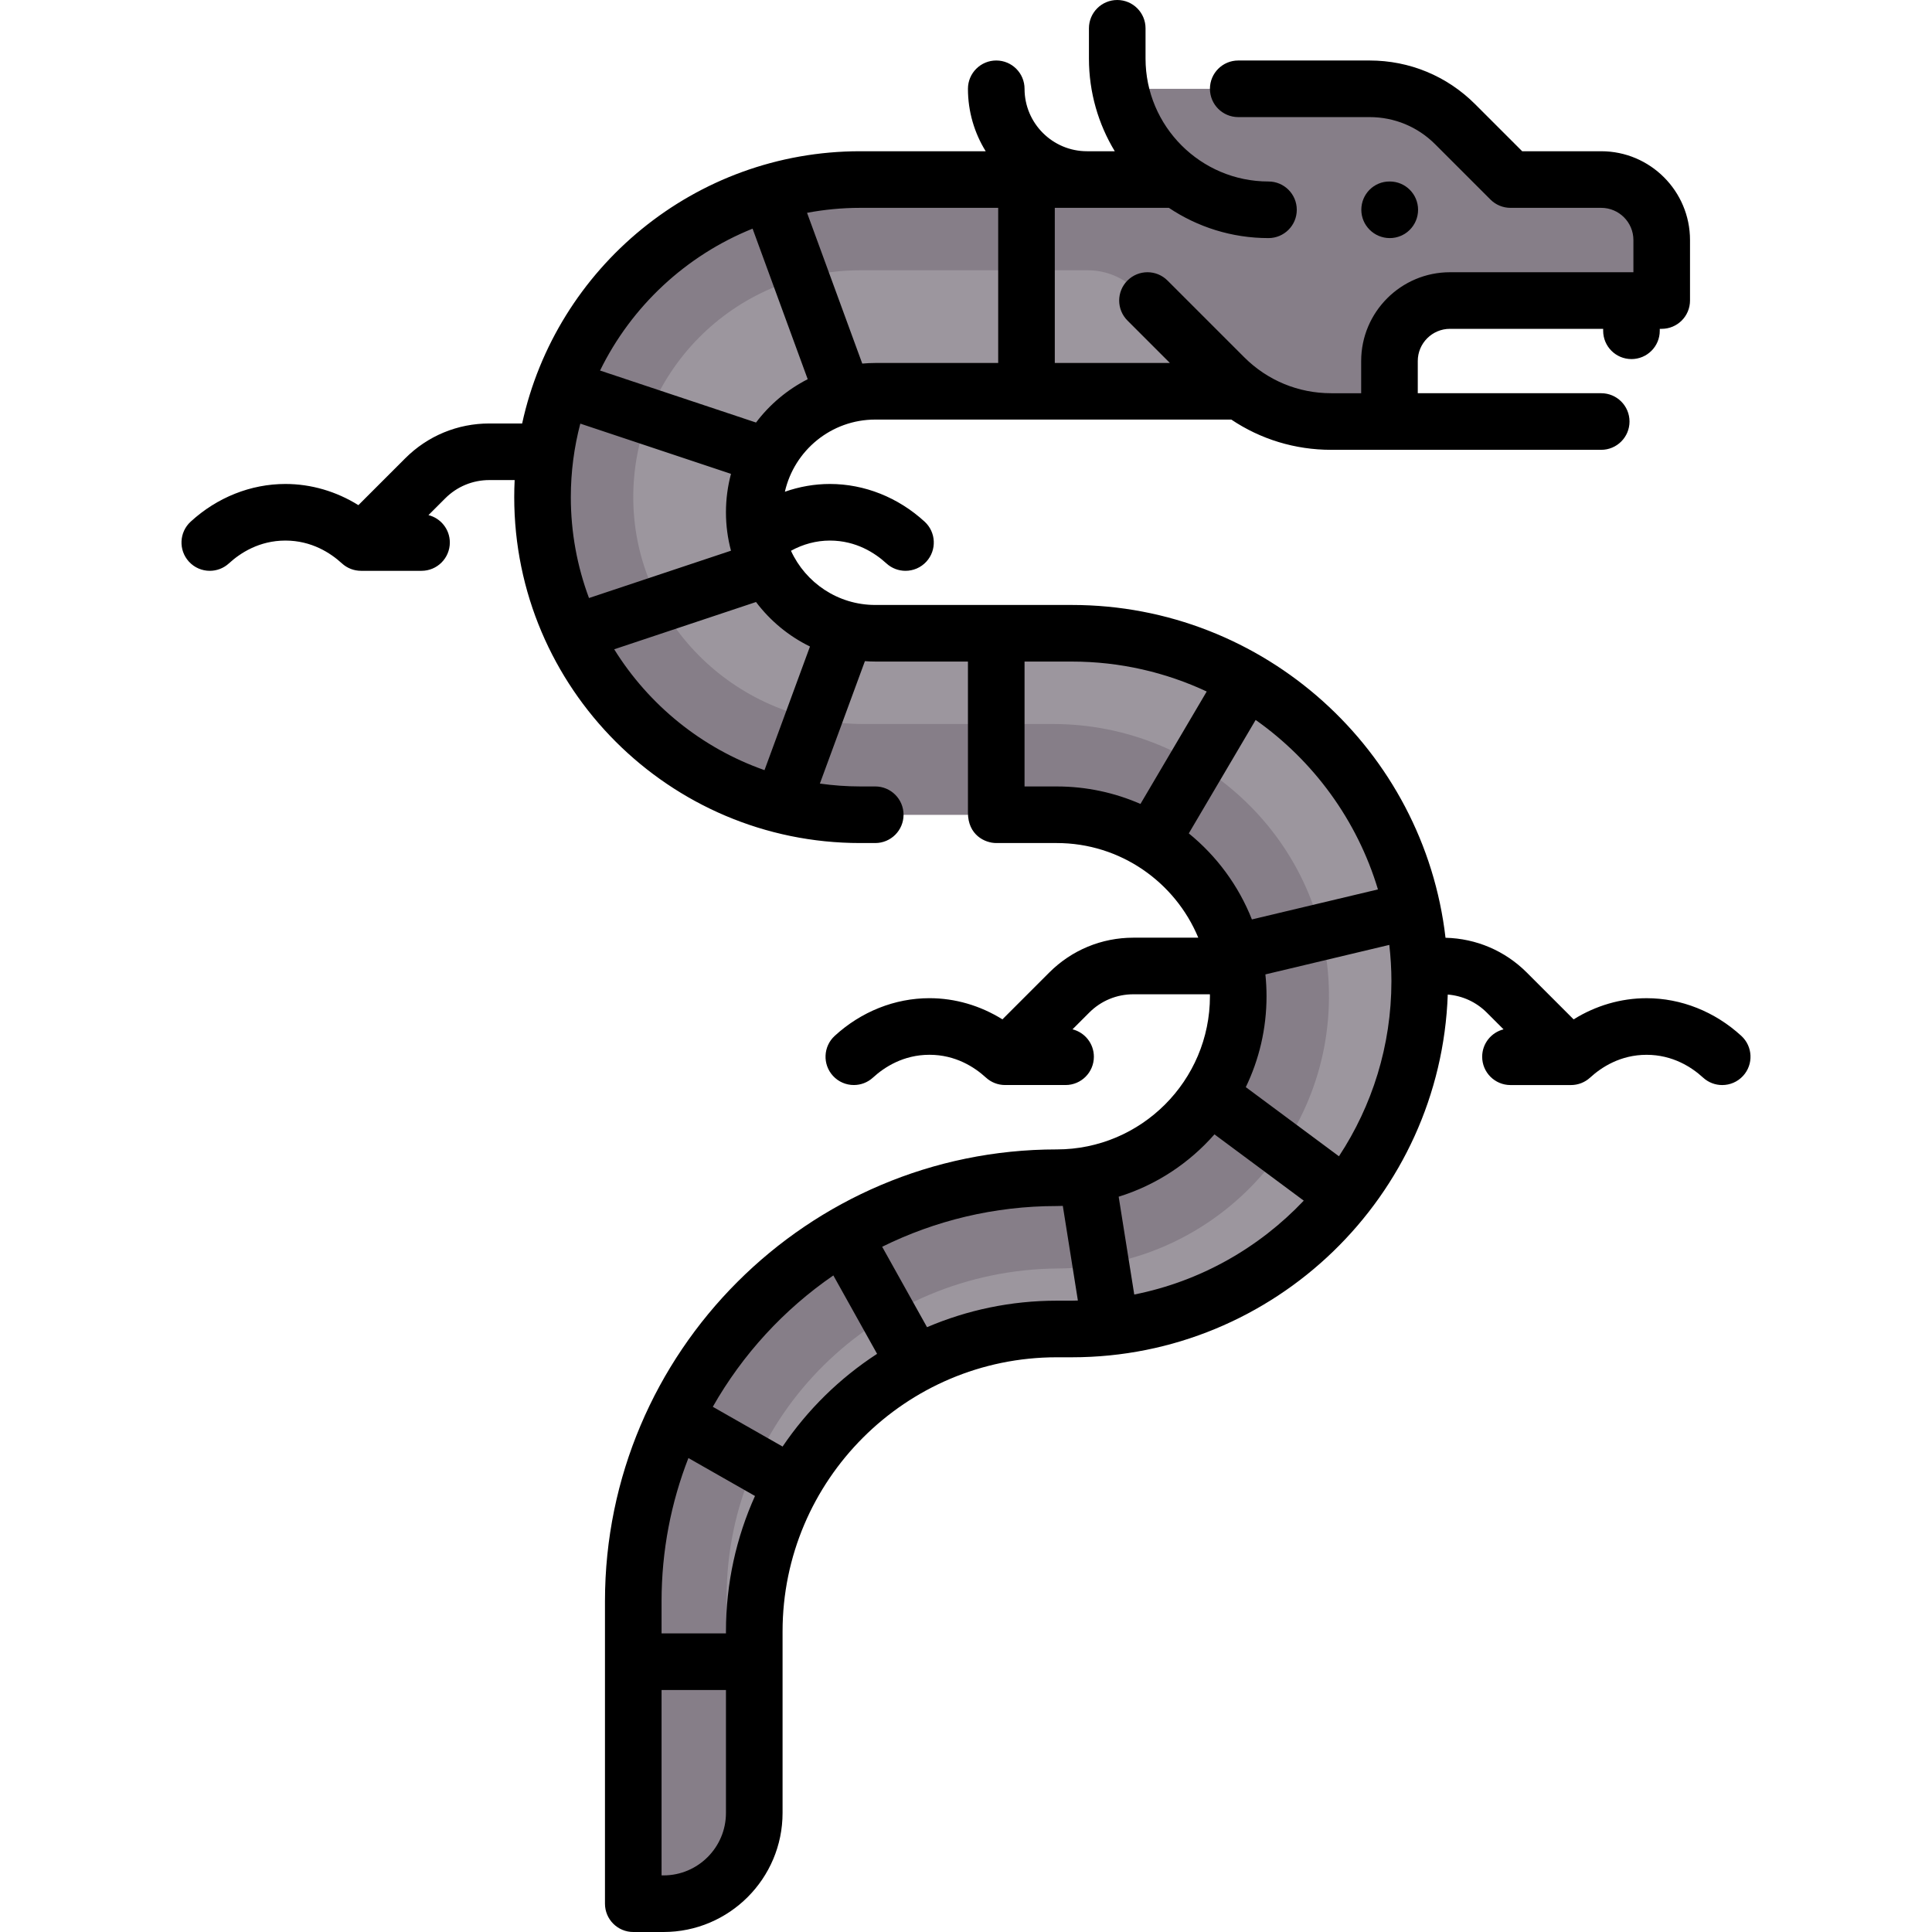 <?xml version="1.0" encoding="iso-8859-1"?>
<!-- Generator: Adobe Illustrator 19.0.0, SVG Export Plug-In . SVG Version: 6.00 Build 0)  -->
<svg version="1.1" id="Capa_1" xmlns="http://www.w3.org/2000/svg" xmlns:xlink="http://www.w3.org/1999/xlink" x="0px" y="0px"
	 viewBox="0 0 512 512" style="enable-background:new 0 0 512 512;" xml:space="preserve">
<path style="fill:#9C969E;" d="M284.055,167.823H231.95c-17.709,0-32.065-14.356-32.065-32.065s14.356-32.065,32.065-32.065h104.21
	V47.581H227.943c-46.486,0-84.169,37.684-84.169,84.169s37.684,84.169,84.169,84.169h52.105c26.563,0,48.097,21.534,48.097,48.097
	s-21.534,48.097-48.097,48.097c-61.981,0-112.226,50.245-112.226,112.226V504.5h8.016c13.282,0,24.048-10.767,24.048-24.048v-48.097
	c0-44.272,35.89-80.161,80.161-80.161h4.008c50.913,0,92.185-41.273,92.185-92.185C376.241,209.095,334.968,167.823,284.055,167.823
	z"/>
<path style="fill:#867E88;" d="M424.338,47.581H406.93c-4.252,0-8.33-1.689-11.337-4.696l-9.96-9.961
	c-6.013-6.013-14.168-9.391-22.672-9.391H296.08l8.016,24.048H229c-46.41,0-84.879,37.121-85.224,83.53
	c-0.347,46.778,37.468,84.809,84.167,84.809h51.313c26.375,0,48.442,20.904,48.881,47.275c0.449,26.939-21.254,48.918-48.09,48.918
	c-61.98,0-112.226,50.245-112.226,112.226V504.5h8.016c6.187,0,12.465-3.096,16.726-6.935v-74.227
	c0-48.362,39.566-86.885,87.927-87.178c39.934-0.242,72.276-33.093,71.694-73.209c-0.574-39.591-33.535-71.08-73.13-71.08h-50.2
	c-32.994,0-60.526-26.202-61.026-59.192c-0.509-33.576,26.652-61.05,60.114-61.05h60.378c4.733,0,9.276,1.864,12.645,5.189
	l23.456,23.152c7.516,7.516,17.711,11.739,28.341,11.739h15.463V95.677c0-8.854,7.178-16.032,16.032-16.032h48.097
	c4.427,0,8.016-3.589,8.016-8.016v-8.016C440.37,54.758,433.192,47.581,424.338,47.581z"/>
<path d="M375.805,55.597c0-4.142-3.358-7.5-7.5-7.5h-0.081c-4.142,0-7.46,3.358-7.46,7.5s3.398,7.5,7.541,7.5
	S375.805,59.739,375.805,55.597z"/>
<path d="M461.469,274.519c-7.028-6.44-15.945-9.987-25.107-9.987c-6.808,0-13.477,1.964-19.338,5.611l-12.403-12.403
	c-5.779-5.778-13.405-9.029-21.545-9.222c-5.716-49.574-47.939-88.196-99.019-88.196h-52.105c-9.905,0-18.453-5.896-22.336-14.36
	c3.215-1.766,6.732-2.705,10.311-2.705c6.923,0,11.964,3.288,14.973,6.045c1.44,1.32,3.255,1.971,5.065,1.971
	c2.029,0,4.052-0.819,5.531-2.433c2.798-3.054,2.592-7.798-0.462-10.596c-7.027-6.44-15.944-9.987-25.108-9.987
	c-4.081,0-8.094,0.715-11.925,2.058c2.484-10.934,12.275-19.123,23.949-19.123h94.359c7.763,5.214,16.892,8.016,26.453,8.016h71.576
	c4.142,0,7.5-3.358,7.5-7.5s-3.358-7.5-7.5-7.5h-48.613v-8.532c0-4.705,3.828-8.532,8.533-8.532h40.597v0.516
	c0,4.142,3.358,7.5,7.5,7.5s7.5-3.358,7.5-7.5v-0.516h0.516c4.142,0,7.5-3.358,7.5-7.5V63.613c0-12.976-10.557-23.532-23.532-23.532
	h-20.942l-12.46-12.46c-7.472-7.473-17.408-11.588-27.976-11.588h-34.815c-4.142,0-7.5,3.358-7.5,7.5s3.358,7.5,7.5,7.5h34.815
	c6.562,0,12.73,2.555,17.37,7.195l14.657,14.657c1.407,1.406,3.314,2.197,5.303,2.197h24.048c4.705,0,8.532,3.828,8.532,8.532v8.532
	h-48.613c-12.976,0-23.533,10.556-23.533,23.532v8.532h-7.962c-8.703,0-16.884-3.389-23.038-9.543l-20.326-20.325
	c-2.929-2.929-7.678-2.929-10.606,0c-2.929,2.929-2.929,7.678,0,10.606l11.245,11.245h-30.506V55.081h30.233
	c7.558,5.059,16.637,8.016,26.396,8.016c4.142,0,7.5-3.358,7.5-7.5s-3.358-7.5-7.5-7.5c-17.965,0-32.581-14.615-32.581-32.581V7.5
	c0-4.142-3.358-7.5-7.5-7.5s-7.5,3.358-7.5,7.5v8.016c0,8.982,2.504,17.389,6.847,24.564h-7.363
	c-9.125,0-16.548-7.424-16.548-16.548c0-4.142-3.358-7.5-7.5-7.5s-7.5,3.358-7.5,7.5c0,6.065,1.725,11.734,4.703,16.548h-33.276
	c-43.847,0-80.597,30.948-89.569,72.145h-8.687c-8.427,0-16.349,3.281-22.308,9.24l-12.403,12.403
	c-5.862-3.647-12.531-5.611-19.339-5.611c-9.163,0-18.08,3.547-25.107,9.987c-3.054,2.798-3.261,7.543-0.462,10.596
	c1.479,1.615,3.501,2.433,5.531,2.433c1.81,0,3.625-0.651,5.065-1.97c3.01-2.758,8.051-6.046,14.974-6.046
	s11.963,3.288,14.973,6.045c1.383,1.268,3.191,1.971,5.067,1.971h16.032c4.142,0,7.5-3.358,7.5-7.5c0-3.507-2.41-6.443-5.662-7.264
	l4.438-4.438c3.126-3.126,7.282-4.847,11.702-4.847h6.7c-0.073,1.499-0.112,3.007-0.112,4.524c0,50.547,41.123,91.669,91.669,91.669
	h4.005c4.142,0,7.5-3.358,7.5-7.5s-3.358-7.5-7.5-7.5h-4.005c-3.622,0-7.18-0.271-10.669-0.759l11.933-32.444
	c0.908,0.062,1.821,0.106,2.744,0.106h24.564v40.057c0,5.898,4.485,8.04,7.5,8.04h16.032c16.892,0,31.401,10.373,37.508,25.081
	h-17.193c-8.427,0-16.35,3.282-22.308,9.24l-12.403,12.403c-5.862-3.648-12.531-5.611-19.338-5.611
	c-9.163,0-18.079,3.547-25.107,9.987c-3.054,2.798-3.261,7.542-0.463,10.596c1.479,1.614,3.502,2.433,5.532,2.433
	c1.81,0,3.625-0.651,5.065-1.97c3.01-2.758,8.051-6.046,14.974-6.046s11.963,3.288,14.973,6.045
	c1.383,1.268,3.191,1.971,5.067,1.971h16.032c4.142,0,7.5-3.358,7.5-7.5c0-3.507-2.41-6.443-5.662-7.264l4.438-4.438
	c3.125-3.126,7.281-4.847,11.702-4.847h20.268c0.002,0.173,0.013,0.343,0.013,0.516c0,22.385-18.211,40.597-40.597,40.597
	c-66.017,0-119.726,53.709-119.726,119.726V504.5c0,4.142,3.358,7.5,7.5,7.5h8.016c17.396,0,31.548-14.152,31.548-31.548v-48.097
	c0-40.066,32.596-72.661,72.661-72.661h4.008c53.775,0,97.734-42.803,99.615-96.127c3.907,0.316,7.54,1.978,10.343,4.781
	l4.438,4.438c-3.252,0.821-5.662,3.757-5.662,7.264c0,4.142,3.358,7.5,7.5,7.5h16.032c1.876,0,3.684-0.703,5.067-1.971
	c3.01-2.758,8.05-6.045,14.973-6.045c6.922,0,11.964,3.288,14.974,6.046c1.44,1.319,3.255,1.97,5.065,1.97
	c2.029,0,4.053-0.819,5.532-2.433C464.731,282.061,464.523,277.317,461.469,274.519z M151.273,131.75
	c0-6.731,0.879-13.259,2.516-19.484l39.931,13.31c-0.866,3.251-1.335,6.662-1.335,10.182s0.468,6.931,1.335,10.182l-37.63,12.543
	C152.982,150.155,151.273,141.149,151.273,131.75z M264.531,55.081v41.113H231.95c-1.16,0-2.306,0.061-3.442,0.159l-14.632-39.956
	c4.563-0.85,9.26-1.316,14.066-1.316C227.942,55.081,264.531,55.081,264.531,55.081z M199.441,60.596l14.61,39.896
	c-5.392,2.748-10.078,6.689-13.696,11.484l-41.334-13.778C167.337,81.184,181.773,67.699,199.441,60.596z M202.601,204.096
	c-16.64-5.846-30.669-17.27-39.832-32.028l37.586-12.528c3.753,4.973,8.65,9.035,14.297,11.792L202.601,204.096z M365.17,235.705
	l-33.403,7.953c-3.544-8.973-9.35-16.811-16.723-22.801l17.716-30.064C348.075,201.603,359.659,217.347,365.17,235.705z
	 M271.515,208.419c0-9.019,0-24.075,0-33.097h12.541c12.765,0,24.87,2.855,35.735,7.935l-17.557,29.794
	c-6.801-2.972-14.302-4.632-22.186-4.632H271.515z M192.386,432.355v0.516h-17.064v-8.533c0-13.375,2.524-26.171,7.115-37.941
	l17.644,10.053C195.139,407.414,192.386,419.569,192.386,432.355z M175.838,497h-0.516v-49.129h17.064v32.581
	C192.386,489.576,184.963,497,175.838,497z M207.395,383.353l-18.494-10.537c7.88-13.885,18.839-25.8,31.944-34.814l11.594,20.781
	C222.537,365.212,214.006,373.582,207.395,383.353z M280.047,344.694c-12.194,0-23.813,2.506-34.374,7.024l-11.891-21.314
	c13.96-6.903,29.665-10.792,46.264-10.792c0.54,0,1.073-0.025,1.61-0.041l3.995,25.081c-0.533,0.01-1.061,0.041-1.597,0.041h-4.007
	V344.694z M300.588,343.062l-4.129-25.924c9.939-3.077,18.685-8.88,25.385-16.521l23.666,17.566
	C333.678,330.675,318.104,339.581,300.588,343.062z M354.835,306.425l-24.684-18.322c3.519-7.291,5.493-15.462,5.493-24.086
	c0-1.955-0.104-3.886-0.302-5.79l32.839-7.819c0.358,3.153,0.56,6.353,0.56,9.6C368.741,277.137,363.613,293.084,354.835,306.425z"
	/>
<g>
</g>
<g>
</g>
<g>
</g>
<g>
</g>
<g>
</g>
<g>
</g>
<g>
</g>
<g>
</g>
<g>
</g>
<g>
</g>
<g>
</g>
<g>
</g>
<g>
</g>
<g>
</g>
<g>
</g>
</svg>
